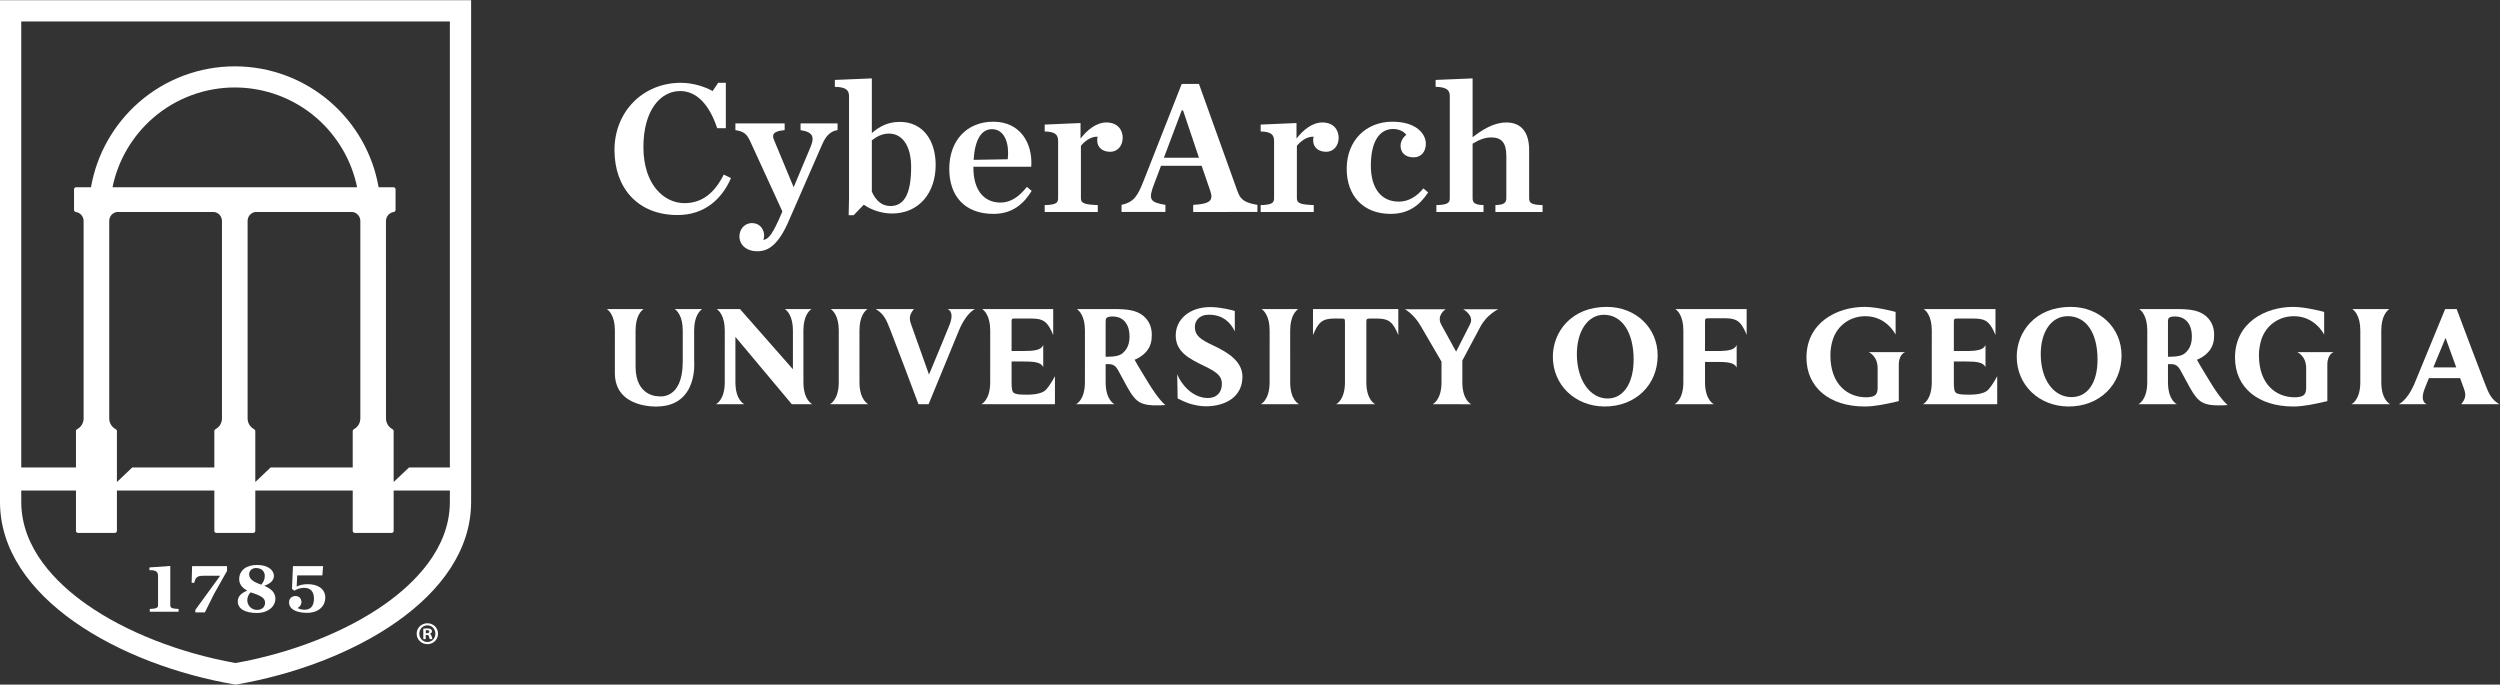 <?xml version="1.0" encoding="UTF-8" standalone="no"?>
<svg
   xmlns:dc="http://purl.org/dc/elements/1.1/"
   xmlns:cc="http://creativecommons.org/ns#"
   xmlns:rdf="http://www.w3.org/1999/02/22-rdf-syntax-ns#"
   xmlns:svg="http://www.w3.org/2000/svg"
   xmlns="http://www.w3.org/2000/svg"
   xmlns:sodipodi="http://sodipodi.sourceforge.net/DTD/sodipodi-0.dtd"
   xmlns:inkscape="http://www.inkscape.org/namespaces/inkscape"
   version="1.1"
   id="svg2"
   xml:space="preserve"
   width="1932.173"
   height="529.123"
   viewBox="0 0 1932.173 529.123"
   sodipodi:docname="CyberArch_logo_Horizontal_W.ai"><rect x="0" y="0" width="1932.173" height="529.123" fill="#333333" stroke="none"/><defs
     id="defs6"><clipPath
       clipPathUnits="userSpaceOnUse"
       id="clipPath18"><path
         d="M 0,396.842 H 1449.132 V 0 H 0 Z"
         id="path16" /></clipPath></defs><sodipodi:namedview
     pagecolor="#ffffff"
     bordercolor="#666666"
     borderopacity="1"
     objecttolerance="10"
     gridtolerance="10"
     guidetolerance="10"
     inkscape:pageopacity="0"
     inkscape:pageshadow="2"
     inkscape:window-width="640"
     inkscape:window-height="480"
     id="namedview4" /><g
     id="g10"
     inkscape:groupmode="layer"
     inkscape:label="CyberArch_logo_Horizontal_W"
     transform="matrix(1.333,0,0,-1.333,0,529.123)"><g
       id="g12"><g
         id="g14"
         clip-path="url(#clipPath18)"><g
           id="g20"
           transform="translate(260.831,125.898)"><path
             d="m 0,0 h -23.709 v -0.018 l -8.893,-8.415 v 29.56 c 0,0.442 -0.247,0.849 -0.636,1.061 -2.352,1.22 -3.801,3.607 -3.801,6.259 l -0.018,114.724 c 0.141,2.529 2.033,4.615 4.526,4.951 0.601,0.088 1.043,0.601 1.043,1.202 v 11.952 c 0,0.671 -0.548,1.202 -1.202,1.202 h -8.628 c -3.306,19.094 -13.207,36.615 -27.916,49.38 -15.364,13.366 -35.077,20.72 -55.462,20.72 -20.385,0 -40.08,-7.354 -55.462,-20.72 -14.692,-12.765 -24.61,-30.286 -27.916,-49.38 h -8.628 c -0.654,0 -1.202,-0.531 -1.202,-1.202 v -11.952 c 0,-0.601 0.442,-1.114 1.043,-1.202 2.564,-0.354 4.508,-2.581 4.508,-5.18 V 28.447 c 0,-2.652 -1.467,-5.039 -3.801,-6.259 -0.389,-0.194 -0.636,-0.619 -0.636,-1.061 V 0 h -31.718 V 258.603 H 0 Z m -193.011,148.122 h 56.346 c 2.581,-0.336 4.526,-2.564 4.526,-5.18 V 28.447 c 0,-2.652 -1.45,-5.039 -3.784,-6.259 -0.389,-0.194 -0.636,-0.619 -0.636,-1.061 V 0 h -47.612 l -8.875,-8.433 V 21.11 c 0,0.459 -0.265,0.866 -0.654,1.078 -2.352,1.22 -3.802,3.607 -3.802,6.259 v 114.724 c 0.124,2.546 2.016,4.632 4.491,4.951 m -2.581,14.356 c 3.147,15.487 11.474,29.72 23.461,40.133 13.154,11.421 30.003,17.715 47.435,17.715 17.432,0 34.281,-6.294 47.435,-17.715 11.987,-10.413 20.314,-24.646 23.479,-40.133 z m 82.123,-140.29 c -2.352,1.22 -3.801,3.607 -3.801,6.259 v 114.724 c 0.123,2.546 2.015,4.632 4.473,4.951 h 56.363 c 2.581,-0.336 4.526,-2.564 4.526,-5.18 V 28.447 c 0,-2.652 -1.45,-5.039 -3.784,-6.259 -0.388,-0.194 -0.636,-0.619 -0.636,-1.061 V 0 h -47.612 l -8.875,-8.433 V 21.11 c 0,0.459 -0.265,0.866 -0.654,1.078 M 0,-19.961 c 0,-27.085 -20.597,-47.275 -37.87,-59.422 -22.542,-15.876 -53.924,-28.217 -86.384,-33.998 -32.443,5.781 -63.824,18.122 -86.384,33.998 -17.273,12.147 -37.87,32.337 -37.87,59.422 v 6.577 h 31.718 v -23.372 c 0,-0.655 0.53,-1.203 1.202,-1.203 h 21.34 c 0.654,0 1.202,0.548 1.202,1.203 v 23.372 h 56.487 v -23.372 c 0,-0.655 0.53,-1.203 1.202,-1.203 h 21.322 c 0.672,0 1.22,0.548 1.22,1.203 v 23.372 h 56.487 v -23.372 c 0,-0.655 0.53,-1.203 1.202,-1.203 h 21.322 c 0.672,0 1.202,0.548 1.202,1.203 v 23.372 H 0 Z M -260.831,270.944 V -19.961 c 0,-55.497 69.411,-94.551 136.577,-105.937 67.166,11.386 136.577,50.44 136.577,105.937 v 290.905 z"
             style="fill:#ffffff;fill-opacity:1;fill-rule:nonzero;stroke:none"
             id="path22" /></g><g
           id="g24"
           transform="translate(103.551,43.881)"><path
             d="M 0,0 V -1.627 H -16.707 V 0 c 3.253,0.124 4.791,0.46 4.791,2.016 v 16.901 c 0,1.273 -0.23,2.051 -0.796,2.599 -0.689,0.672 -1.909,0.973 -3.907,0.973 h -0.301 v 1.573 l 12.093,0.849 V 2.016 C -4.827,0.46 -3.271,0.124 0,0"
             style="fill:#ffffff;fill-opacity:1;fill-rule:nonzero;stroke:none"
             id="path26" /></g><g
           id="g28"
           transform="translate(131.626,68.704)"><path
             d="m 0,0 v -2.793 l -7.461,-13.225 -5.392,-10.82 h -5.516 v 1.467 l 14.214,19.537 0.177,0.247 h -9.583 c -3.818,0 -4.667,-0.919 -5.427,-4.102 h -1.521 L -20.261,0 Z"
             style="fill:#ffffff;fill-opacity:1;fill-rule:nonzero;stroke:none"
             id="path30" /></g><g
           id="g32"
           transform="translate(149.041,43.316)"><path
             d="m 0,0 c -3.501,0 -5.658,2.882 -5.658,5.534 0,1.768 0.584,3.218 1.874,4.597 l 0.071,0.088 0.106,-0.053 C -3.2,9.989 -2.705,9.812 -2.175,9.671 2.864,7.991 4.65,6.559 4.65,4.173 4.65,1.644 2.829,0 0,0 m -0.636,24.292 c 3.111,0 5.109,-1.785 5.109,-4.561 0,-1.945 -0.601,-3.448 -1.998,-5.021 L 2.404,14.639 2.298,14.674 c -3.483,1.273 -6.895,2.794 -6.895,5.923 0,2.422 1.998,3.695 3.961,3.695 m 5.162,-10.466 -0.354,0.141 0.354,0.142 c 3.483,1.308 5.251,3.2 5.251,5.622 0,3.058 -3.076,6.347 -9.812,6.347 -6.277,0 -10.325,-3.236 -10.325,-8.274 0,-2.617 1.485,-4.792 4.42,-6.489 l 0.265,-0.159 -0.283,-0.106 c -3.465,-1.379 -5.216,-3.412 -5.216,-6.064 0,-4.314 4.084,-6.772 11.227,-6.772 6.029,0 10.573,3.572 10.573,8.31 0,3.147 -1.998,5.534 -6.1,7.302"
             style="fill:#ffffff;fill-opacity:1;fill-rule:nonzero;stroke:none"
             id="path34" /></g><g
           id="g36"
           transform="translate(188.609,50.352)"><path
             d="m 0,0 c 0,-4.208 -3.288,-8.734 -10.537,-8.734 -6.559,0 -10.484,2.263 -10.484,6.082 0,2.192 1.52,3.66 3.783,3.66 2.334,0 3.395,-1.786 3.395,-3.536 0,-1.468 -0.99,-2.741 -1.98,-3.236 l -0.213,-0.106 0.195,-0.159 c 0.601,-0.46 2.457,-0.919 3.73,-0.919 3.678,0 5.534,2.21 5.534,6.559 0,3.907 -2.033,6.153 -5.569,6.153 -2.351,0 -3.943,-0.602 -5.852,-1.645 l -1.308,1.043 0.548,13.19 h 17.467 l -0.406,-5.375 h -14.586 l -0.301,-6.206 -0.017,-0.265 0.229,0.106 c 1.981,0.902 3.855,1.273 6.277,1.273 C -5.216,7.885 0,5.817 0,0"
             style="fill:#ffffff;fill-opacity:1;fill-rule:nonzero;stroke:none"
             id="path38" /></g><g
           id="g40"
           transform="translate(246.869,29.805)"><path
             d="M 0,0 H 0.662 C 1.434,0 2.06,0.258 2.06,0.883 2.06,1.434 1.655,1.803 0.773,1.803 0.404,1.803 0.147,1.767 0,1.731 Z m -0.037,-3.42 h -1.397 v 6.031 c 0.552,0.111 1.323,0.186 2.317,0.186 1.14,0 1.655,-0.186 2.097,-0.443 C 3.311,2.099 3.568,1.62 3.568,1.03 3.568,0.368 3.053,-0.147 2.316,-0.365 V -0.44 C 2.906,-0.662 3.237,-1.102 3.42,-1.911 3.604,-2.83 3.715,-3.198 3.862,-3.42 H 2.354 C 2.17,-3.198 2.06,-2.647 1.876,-1.947 1.765,-1.285 1.397,-0.991 0.626,-0.991 h -0.663 z m -3.714,3.165 c 0,-2.686 1.986,-4.818 4.708,-4.818 2.647,0 4.597,2.132 4.597,4.78 0,2.686 -1.95,4.854 -4.635,4.854 -2.684,0 -4.67,-2.168 -4.67,-4.816 m 10.85,0 c 0,-3.423 -2.685,-6.106 -6.18,-6.106 -3.457,0 -6.215,2.683 -6.215,6.106 0,3.346 2.758,6.032 6.215,6.032 3.495,0 6.18,-2.686 6.18,-6.032"
             style="fill:#ffffff;fill-opacity:1;fill-rule:nonzero;stroke:none"
             id="path42" /></g><g
           id="g44"
           transform="translate(356.274,309.933)"><path
             d="m 0,0 c 0,22.445 16.667,39.001 38.445,39.001 7,0 13.889,-2.222 18.446,-4.778 l 3.222,4.778 h 4.444 V 12.667 h -5 c -4.445,13.445 -11.778,21.556 -21.446,21.556 -11.333,0 -21.334,-11 -21.334,-32.445 0,-22.001 12.113,-32.557 23.78,-32.557 10.334,0 17.556,6 22.778,16.556 l 4.223,-2 C 62.446,-28.112 52.445,-37.668 36.557,-37.668 13.445,-37.668 0,-21.89 0,0"
             style="fill:#ffffff;fill-opacity:1;fill-rule:nonzero;stroke:none"
             id="path46" /></g><g
           id="g48"
           transform="translate(435.161,314.6)"><path
             d="m 0,0 c -2.111,4.667 -3.778,6.111 -8.778,6.889 v 3.889 H 19.778 V 6.889 C 13.444,6.333 12.223,4.556 13.556,1.333 l 11.445,-27.556 9.556,22.779 c 2.778,6.333 1.778,9.222 -5.556,10.333 v 3.889 H 50.446 V 6.889 C 47.001,6.445 44.001,4.333 41.557,-1.333 L 22.334,-45.334 C 16.334,-59.335 10.556,-63.335 4,-63.335 c -6.556,0 -10.444,3.778 -10.444,8.667 0,3.889 2.777,7.667 7.333,7.667 4.444,0 7.001,-3.556 7.001,-7.223 0,-0.777 -0.223,-1.889 -0.446,-2.555 3.112,0.444 5.557,3.666 10.557,15.445 l 0.443,1.111 z"
             style="fill:#ffffff;fill-opacity:1;fill-rule:nonzero;stroke:none"
             id="path50" /></g><g
           id="g52"
           transform="translate(528.272,300.155)"><path
             d="m 0,0 c 0,12.334 -5.223,19.334 -12.778,19.334 -3.89,0 -6.89,-1.556 -10.001,-3.889 v -29.778 c 2.445,-5.556 6.111,-8.334 10.779,-8.334 8.333,0 12,7.667 12,22.667 m -36.002,-17.667 v 58.668 c 0,3.334 -1.555,5.334 -8.222,5.445 v 4 l 21.445,0.889 V 19.667 c 4.556,3.889 9.445,6.445 16.222,6.445 13.446,0 20.78,-10.778 20.78,-25.001 0,-15.778 -9.334,-28.111 -25.334,-28.111 -5.223,0 -11.446,1.666 -16.334,5.11 l -5.889,-6.111 h -2.89 z"
             style="fill:#ffffff;fill-opacity:1;fill-rule:nonzero;stroke:none"
             id="path54" /></g><g
           id="g56"
           transform="translate(564.489,304.266)"><path
             d="m 0,0 19.778,0.333 c 1.112,9.556 -2,17.445 -9.111,17.445 C 4.556,17.778 0.778,11.889 0,0 m -14.111,-5.222 c 0,16.445 10.221,27.334 25.555,27.334 C 26.89,22.112 34.335,9.889 33.445,-4 H -0.11 v -0.445 -0.222 c 0,-11.889 5.333,-20.111 15.777,-20.111 5.889,0 10.89,3.555 15.223,9.111 L 33.668,-18 c -4.667,-7.556 -11.112,-13.334 -22.224,-13.334 -16.444,0 -25.555,10.222 -25.555,26.112"
             style="fill:#ffffff;fill-opacity:1;fill-rule:nonzero;stroke:none"
             id="path58" /></g><g
           id="g60"
           transform="translate(605.709,278.043)"><path
             d="m 0,0 c 6.334,0.111 7.778,1.222 7.778,3.889 v 33.335 c 0,3.333 -1.444,5.333 -7.778,5.444 v 4 l 20.779,0.889 v -9 c 3.889,5 9.112,9.334 15,9.334 6.334,0 9.445,-4.112 9.445,-8.89 0,-4.667 -3,-8.111 -7.222,-8.111 -4.557,0 -7.557,2.556 -7.557,6.667 0,0.555 0.112,1.444 0.223,2.111 -3.889,0.111 -7.556,-2.667 -9.667,-5.334 V 3.889 C 21.001,1.222 22.89,0.222 30.779,0 V -4 H 0 Z"
             style="fill:#ffffff;fill-opacity:1;fill-rule:nonzero;stroke:none"
             id="path62" /></g><g
           id="g64"
           transform="translate(695.153,305.488)"><path
             d="M 0,0 -9.223,27.445 H -10 L -20.334,0 Z M 1.556,-4.667 H -22 l -3.779,-10 c -3.778,-9.667 -2.778,-11.111 6.334,-12.667 v -4.111 h -25.446 v 4.111 c 7.223,1.667 9.334,5 13.001,14.445 L -10,42.779 H 0 l 22.223,-61.891 c 1.777,-5 3.778,-6.888 11.667,-8.222 v -4.111 H -3.334 v 4.111 c 10.001,0.556 11.779,2.667 9.89,8.111 z"
             style="fill:#ffffff;fill-opacity:1;fill-rule:nonzero;stroke:none"
             id="path66" /></g><g
           id="g68"
           transform="translate(730.926,278.043)"><path
             d="m 0,0 c 6.334,0.111 7.777,1.222 7.777,3.889 v 33.335 c 0,3.333 -1.443,5.333 -7.777,5.444 v 4 l 20.778,0.889 v -9 c 3.889,5 9.112,9.334 15.001,9.334 6.333,0 9.445,-4.112 9.445,-8.89 0,-4.667 -3.001,-8.111 -7.223,-8.111 -4.556,0 -7.556,2.556 -7.556,6.667 0,0.555 0.112,1.444 0.223,2.111 C 26.778,39.779 23.111,37.001 21,34.334 V 3.889 C 21,1.222 22.889,0.222 30.778,0 V -4 H 0 Z"
             style="fill:#ffffff;fill-opacity:1;fill-rule:nonzero;stroke:none"
             id="path70" /></g><g
           id="g72"
           transform="translate(780.812,299.044)"><path
             d="m 0,0 c 0,16.556 11.333,27.334 26.445,27.334 14,0 19.445,-7.111 19.445,-12.778 0,-4.556 -2.666,-7.889 -7.112,-7.889 -5,0 -7.554,2.889 -7.554,6.778 0,2.778 1.888,5.333 3.333,6.222 -1.112,1.778 -4.001,3.445 -7.667,3.445 -7.667,0 -12.889,-6.889 -12.889,-21.334 0,-12.334 5.443,-20.779 16.223,-20.779 5.666,0 10.444,3.001 14.222,7.667 l 2.778,-2.333 C 42.335,-21.112 35.89,-26.112 25.445,-26.112 9.667,-26.112 0,-15.667 0,0"
             style="fill:#ffffff;fill-opacity:1;fill-rule:nonzero;stroke:none"
             id="path74" /></g><g
           id="g76"
           transform="translate(832.81,278.043)"><path
             d="m 0,0 c 6.333,0.111 7.778,1.222 7.778,3.889 v 59.224 c 0,3.334 -1.556,5.334 -8.222,5.445 v 4 l 21.445,0.889 V 39.334 c 5.777,4.445 12.334,8.557 19.556,8.557 8.667,0 13.222,-5.667 13.222,-16.001 V 3.889 C 53.779,1.222 55.112,0.111 61.558,0 V -4 H 34.224 v 4 c 4.666,0.111 6.333,1.222 6.333,3.889 v 24.668 c 0,7.667 -2.889,10.667 -8.779,10.667 -4.111,0 -7.777,-1.778 -10.777,-3.667 V 3.889 C 21.001,1.222 22.556,0.111 27.334,0 V -4 L 0,-4 Z"
             style="fill:#ffffff;fill-opacity:1;fill-rule:nonzero;stroke:none"
             id="path78" /></g><g
           id="g80"
           transform="translate(1216.14,188.481)"><path
             d="m 0,0 c 0,-13.722 -5.913,-21.783 -15.064,-21.783 -10.347,0 -17.857,10.012 -17.857,24.916 0,13.433 6.429,22.011 15.635,22.011 h 0.057 C -6.763,25.144 0,15.762 0,0 m -15.577,30.526 h -0.057 c -20.489,0 -31.21,-14.525 -31.21,-28.875 0,-16.46 12.952,-28.873 30.127,-28.873 17.755,0 30.641,12.431 30.641,29.558 0,16.07 -12.682,28.19 -29.501,28.19"
             style="fill:#ffffff;fill-opacity:1;fill-rule:nonzero;stroke:none"
             id="path82" /></g><g
           id="g84"
           transform="translate(947.18,188.481)"><path
             d="m 0,0 c 0,-13.722 -5.913,-22.587 -15.064,-22.587 -10.347,0 -17.857,10.816 -17.857,25.72 0,13.433 6.429,22.815 15.635,22.815 h 0.057 C -6.763,25.948 0,15.762 0,0 m -15.577,30.526 h -0.057 c -20.489,0 -31.21,-14.525 -31.21,-28.875 0,-16.46 12.952,-28.873 30.127,-28.873 17.755,0 30.641,12.431 30.641,29.558 0,16.07 -12.682,28.19 -29.501,28.19"
             style="fill:#ffffff;fill-opacity:1;fill-rule:nonzero;stroke:none"
             id="path86" /></g><g
           id="g88"
           transform="translate(1100.914,185.424)"><path
             d="m 0,0 v -21.06 l -2.196,-0.491 c -5.163,-1.165 -11.588,-2.615 -17.559,-2.615 -20.517,0 -33.775,11.133 -33.775,28.362 0,20.191 17.49,29.386 33.742,29.386 7.343,0 17.945,-2.916 17.945,-2.916 V 17.498 c 0,0 -5.093,10.691 -17.549,10.691 -8.36,0 -15.915,-4.885 -18.801,-13.352 -0.961,-2.962 -1.47,-6.151 -1.47,-9.217 0,-17.453 10.428,-24.46 20.763,-24.46 1.547,0 3.625,0.251 4.82,0.958 1.198,0.741 1.81,2.19 1.81,4.304 V -1.94 c 0,7.178 -5.179,9.299 -5.179,9.299 H 3.75 C 3.75,7.359 0,6.424 0,0"
             style="fill:#ffffff;fill-opacity:1;fill-rule:nonzero;stroke:none"
             id="path90" /></g><g
           id="g92"
           transform="translate(1349.382,185.424)"><path
             d="m 0,0 v -21.06 l -2.196,-0.491 c -5.163,-1.165 -11.588,-2.615 -17.559,-2.615 -20.517,0 -33.775,11.133 -33.775,28.362 0,20.191 17.49,29.386 33.742,29.386 7.343,0 17.945,-2.916 17.945,-2.916 V 17.498 c 0,0 -5.093,10.691 -17.549,10.691 -8.36,0 -15.916,-4.885 -18.801,-13.352 -0.961,-2.962 -1.47,-6.151 -1.47,-9.217 0,-17.453 10.428,-24.46 20.763,-24.46 1.547,0 3.625,0.251 4.82,0.958 1.198,0.741 1.81,2.19 1.81,4.304 V -1.94 c 0,7.178 -5.179,9.299 -5.179,9.299 H 3.75 C 3.75,7.359 0,6.424 0,0"
             style="fill:#ffffff;fill-opacity:1;fill-rule:nonzero;stroke:none"
             id="path94" /></g><g
           id="g96"
           transform="translate(549.353,217.753)"><path
             d="m 0,0 c 3.309,-1.383 2.556,-5.716 1.197,-9.133 -0.674,-1.884 -8.37,-20.325 -11.924,-28.849 -1.329,3.67 -9.987,28.023 -10.444,29.333 -1.105,3.11 -1.007,5.444 1.735,8.649 h -22.155 c 4.729,-2.931 6.005,-5.729 8.722,-12.812 4.591,-11.84 10.92,-28.692 15.92,-42.052 l 0.12,-0.32 h 5.863 l 17.553,42.65 C 8.513,-7.775 11.955,-2.033 15.923,0 Z"
             style="fill:#ffffff;fill-opacity:1;fill-rule:nonzero;stroke:none"
             id="path98" /></g><g
           id="g100"
           transform="translate(606.554,171.094)"><path
             d="m 0,0 c -2.809,-3.176 -10.226,-2.971 -11.295,-2.971 -3.625,0 -5.595,0.112 -6.998,0.759 -1.487,0.625 -1.749,2.575 -1.749,6.441 v 12.029 h 6.787 c 6.13,0 10.327,-0.343 11.563,-3.322 v 12.88 c -1.17,-2.964 -5.176,-3.489 -11.563,-3.489 h -6.787 V 40.05 c 0,0.615 0.498,1.113 1.114,1.113 h 10.111 c 5.019,0 7.483,-0.835 9.535,-3.36 2.052,-2.524 3.374,-6.324 3.374,-6.324 V 46.66 h -41.198 c 1.296,-0.866 4.678,-3.943 4.678,-12.489 L -32.44,4.253 c 0,-10.572 -5.166,-12.777 -5.166,-12.777 H 5.099 V 7.734 C 5.099,7.734 2.809,3.176 0,0"
             style="fill:#ffffff;fill-opacity:1;fill-rule:nonzero;stroke:none"
             id="path102" /></g><g
           id="g104"
           transform="translate(1141.582,168.123)"><path
             d="M 0,0 C -3.625,0 -5.595,0.112 -6.998,0.758 -8.485,1.383 -8.747,3.334 -8.747,7.2 v 12.029 h 6.787 c 6.13,0 10.326,-0.344 11.563,-3.323 V 28.787 C 8.432,25.823 4.427,25.297 -1.96,25.297 h -6.787 v 16.424 c 0,2.413 0,2.413 3.039,2.413 h 8.186 c 5.019,0 7.483,-0.836 9.535,-3.36 2.052,-2.524 3.374,-6.324 3.374,-6.324 v 15.181 h -41.601 c 1.297,-0.867 4.679,-3.943 4.679,-12.49 L -21.547,7.224 c 0,-10.572 -5.166,-12.778 -5.166,-12.778 h 43.107 v 16.258 c 0,0 -2.29,-4.557 -5.099,-7.733 C 8.486,-0.205 1.069,0 0,0"
             style="fill:#ffffff;fill-opacity:1;fill-rule:nonzero;stroke:none"
             id="path106" /></g><g
           id="g108"
           transform="translate(1385.84,162.569)"><path
             d="m 0,0 c 0,0 -5.166,2.205 -5.166,12.778 l -0.012,29.917 c 0,8.547 3.381,11.623 4.678,12.489 h -21.504 c 1.296,-0.866 4.678,-3.942 4.678,-12.489 L -17.338,12.778 C -17.338,2.205 -22.504,0 -22.504,0 Z"
             style="fill:#ffffff;fill-opacity:1;fill-rule:nonzero;stroke:none"
             id="path110" /></g><g
           id="g112"
           transform="translate(470.993,162.569)"><path
             d="m 0,0 c 0,0 -5.166,2.205 -5.166,12.778 l -0.013,29.917 c 0,8.547 3.382,11.623 4.679,12.489 h -15.435 c 1.297,-0.866 4.679,-3.942 4.679,-12.489 L -11.265,20.276 -41.957,55.184 H -55.45 c 1.297,-0.866 4.679,-3.942 4.679,-12.489 L -50.783,12.778 C -50.783,2.205 -55.95,0 -55.95,0 h 16.515 c 0,0 -5.166,2.205 -5.166,12.778 L -44.611,39.061 -11.893,0 Z"
             style="fill:#ffffff;fill-opacity:1;fill-rule:nonzero;stroke:none"
             id="path114" /></g><g
           id="g116"
           transform="translate(753.215,162.569)"><path
             d="m 0,0 c 0,0 -5.166,2.205 -5.166,12.778 l -0.012,29.917 c 0,8.547 3.381,11.623 4.678,12.489 h -21.263 c 1.297,-0.866 4.679,-3.942 4.679,-12.489 L -17.097,12.778 C -17.097,2.205 -22.263,0 -22.263,0 Z"
             style="fill:#ffffff;fill-opacity:1;fill-rule:nonzero;stroke:none"
             id="path118" /></g><g
           id="g120"
           transform="translate(503.486,162.569)"><path
             d="m 0,0 c 0,0 -5.166,2.205 -5.166,12.778 l -0.012,29.917 c 0,8.547 3.381,11.623 4.678,12.489 h -21.344 c 1.297,-0.866 4.679,-3.942 4.679,-12.489 L -17.177,12.778 C -17.177,2.205 -22.343,0 -22.343,0 Z"
             style="fill:#ffffff;fill-opacity:1;fill-rule:nonzero;stroke:none"
             id="path122" /></g><g
           id="g124"
           transform="translate(1410.835,183.925)"><path
             d="m 0,0 c 3.335,8.073 7.099,17.104 7.099,17.104 0,0 3.255,-8.989 6.192,-17.104 z m 38.297,-21.356 c -4.728,2.931 -6.004,5.729 -8.722,12.813 -4.59,11.839 -10.919,28.691 -15.919,42.051 l -0.12,0.32 H 6.868 l -17.552,-42.65 c -1.926,-4.759 -5.37,-10.5 -9.337,-12.534 h 16.245 c -3.309,1.383 -2.556,5.716 -1.198,9.133 0.237,0.66 1.165,2.956 2.406,5.985 h 18.115 c 1.259,-3.486 2.19,-6.067 2.331,-6.469 1.104,-3.11 1.006,-5.444 -1.736,-8.649 z"
             style="fill:#ffffff;fill-opacity:1;fill-rule:nonzero;stroke:none"
             id="path126" /></g><g
           id="g128"
           transform="translate(703.546,196.572)"><path
             d="m 0,0 c -7.87,3.697 -10.599,5.871 -10.76,10.492 -0.133,3.791 2.438,7.41 8.078,7.41 8.298,0 12.609,-4.575 15.083,-9.636 L 12.384,20.08 c -1.402,0.463 -8.445,2.253 -14.164,2.253 -12.014,0 -20.08,-7.054 -20.08,-16.474 0,-9.296 7.357,-13.294 16.521,-17.684 6.582,-3.234 10.235,-5.385 10.235,-10.355 0,-4.638 -2.638,-8.207 -8.187,-8.207 -9.096,0 -15.633,8.381 -17.723,13.768 l 0.277,-14.049 c 1.018,-0.52 5.017,-2.517 7.844,-3.258 2.509,-0.659 5.433,-1.271 8.434,-1.271 12.059,0 21.281,5.906 21.281,17.167 C 16.822,-9.649 9.276,-4.274 0,0"
             style="fill:#ffffff;fill-opacity:1;fill-rule:nonzero;stroke:none"
             id="path130" /></g><g
           id="g132"
           transform="translate(993.729,162.569)"><path
             d="m 0,0 c 0,0 -5.166,2.205 -5.166,12.778 v 11.764 h 6.787 c 6.13,0 10.326,-0.344 11.563,-3.323 V 34.34 C 12.013,31.377 8.008,30.851 1.621,30.851 h -6.787 v 16.585 c 0,2.413 0,2.413 3.039,2.413 h 8.186 c 5.019,0 7.483,-0.836 9.535,-3.36 2.052,-2.524 3.374,-6.324 3.374,-6.324 v 15.019 h -41.359 c 1.297,-0.866 4.678,-3.942 4.678,-12.489 L -17.725,12.778 C -17.725,2.205 -22.891,0 -22.891,0 Z"
             style="fill:#ffffff;fill-opacity:1;fill-rule:nonzero;stroke:none"
             id="path134" /></g><g
           id="g136"
           transform="translate(792.201,209.844)"><path
             d="m 0,0 c 0,2.413 0,2.413 3.039,2.413 h 2.587 c 5.02,0 7.483,-0.836 9.536,-3.36 2.052,-2.524 3.374,-6.324 3.374,-6.324 V 7.91 H -30.933 V -7.271 c 0,0 1.321,3.8 3.374,6.324 2.052,2.524 4.516,3.36 9.535,3.36 h 2.587 c 3.039,0 3.039,0 3.039,-2.413 v -34.497 c 0,-10.573 -5.166,-12.778 -5.166,-12.778 h 22.73 c 0,0 -5.166,2.205 -5.166,12.778 z"
             style="fill:#ffffff;fill-opacity:1;fill-rule:nonzero;stroke:none"
             id="path138" /></g><g
           id="g140"
           transform="translate(395.849,187.26)"><path
             d="m 0,0 0.012,18.004 c 0,8.547 -3.382,11.624 -4.679,12.49 H 11.289 C 9.992,29.628 6.61,26.551 6.61,18.004 L 6.622,0.281 c 0,0 2.482,-25.881 -21.336,-26.294 0,0 -24.637,-1.353 -24.637,19.399 l 0.012,24.618 c 0,8.547 -3.382,11.624 -4.679,12.49 h 21.344 c -1.297,-0.866 -4.679,-3.943 -4.679,-12.49 l 0.012,-20.939 c 0,-17.583 13.327,-17.147 13.327,-17.147 0,0 14.014,-2.6 14.014,20.082"
             style="fill:#ffffff;fill-opacity:1;fill-rule:nonzero;stroke:none"
             id="path142" /></g><g
           id="g144"
           transform="translate(848.341,217.635)"><path
             d="m 0,0 c 0,0 6.461,-3.434 4.091,-8.491 l -8.171,-16.08 -8.597,15.621 c -3.018,5.564 2.543,8.95 2.543,8.95 h -23.649 c 0,0 5.039,-2.67 8.961,-9.331 l 12.264,-21.052 v -11.905 c 0,-10.573 -5.166,-12.778 -5.166,-12.778 H 4.684 c 0,0 -5.166,2.205 -5.166,12.778 v 12.553 L 9.817,-10.438 C 13.709,-2.921 20.37,0 20.37,0 Z"
             style="fill:#ffffff;fill-opacity:1;fill-rule:nonzero;stroke:none"
             id="path146" /></g><g
           id="g148"
           transform="translate(665.816,174.972)"><path
             d="m 0,0 c -2.436,4.004 -6.14,9.988 -7.97,13.371 3.929,1.637 9.912,5.445 9.912,13.445 v 0.014 c 0.03,0.394 0.049,0.795 0.049,1.21 0,4.825 -2.082,8.916 -5.868,11.523 -3.495,2.346 -7.776,3.218 -15.796,3.218 h -21.784 c 1.299,-0.866 4.685,-3.942 4.685,-12.489 L -36.784,0.375 c 0,-10.573 -5.173,-12.778 -5.173,-12.778 h 22.359 c 0,0 -5.173,2.205 -5.173,12.778 v 10.474 h 1.701 c 2.518,0 3.964,-0.876 5.332,-3.225 0.849,-1.503 1.665,-3.008 2.46,-4.471 1.561,-2.874 3.575,-6.706 5.043,-8.953 3.47,-5.295 6.271,-7.599 16.91,-7.258 0,0 1.813,0.064 3.197,0.182 0,0 -3.647,2.645 -9.872,12.876 m -10.923,26.843 c 0,-4.235 -1.252,-7.285 -3.938,-9.598 l -0.003,-0.004 c -1.609,-1.411 -4.32,-2.098 -8.29,-2.098 h -1.617 v 19.85 c 0,1.575 0.163,2.336 0.561,2.695 0.65,0.531 1.889,0.8 3.682,0.8 4.643,0 9.605,-3.059 9.605,-11.645"
             style="fill:#ffffff;fill-opacity:1;fill-rule:nonzero;stroke:none"
             id="path150" /></g><g
           id="g152"
           transform="translate(1281.756,174.972)"><path
             d="m 0,0 c -2.436,4.004 -6.14,9.988 -7.97,13.371 3.929,1.637 9.912,5.445 9.912,13.445 v 0.014 c 0.03,0.394 0.049,0.795 0.049,1.21 0,4.825 -2.082,8.916 -5.868,11.523 -3.495,2.346 -7.776,3.218 -15.796,3.218 h -21.784 c 1.299,-0.866 4.685,-3.942 4.685,-12.489 L -36.784,0.375 c 0,-10.573 -5.173,-12.778 -5.173,-12.778 h 22.359 c 0,0 -5.173,2.205 -5.173,12.778 v 10.474 h 1.701 c 2.518,0 3.964,-0.876 5.332,-3.225 0.849,-1.503 1.665,-3.008 2.461,-4.471 1.56,-2.874 3.574,-6.706 5.042,-8.953 3.47,-5.295 6.271,-7.599 16.91,-7.258 0,0 1.813,0.064 3.197,0.182 0,0 -3.647,2.645 -9.872,12.876 m -10.923,26.843 c 0,-4.235 -1.252,-7.285 -3.937,-9.598 l -0.004,-0.004 c -1.609,-1.411 -4.32,-2.098 -8.29,-2.098 h -1.617 v 19.85 c 0,1.575 0.163,2.336 0.561,2.695 0.65,0.531 1.889,0.8 3.682,0.8 4.643,0 9.605,-3.059 9.605,-11.645"
             style="fill:#ffffff;fill-opacity:1;fill-rule:nonzero;stroke:none"
             id="path154" /></g></g></g></g></svg>
